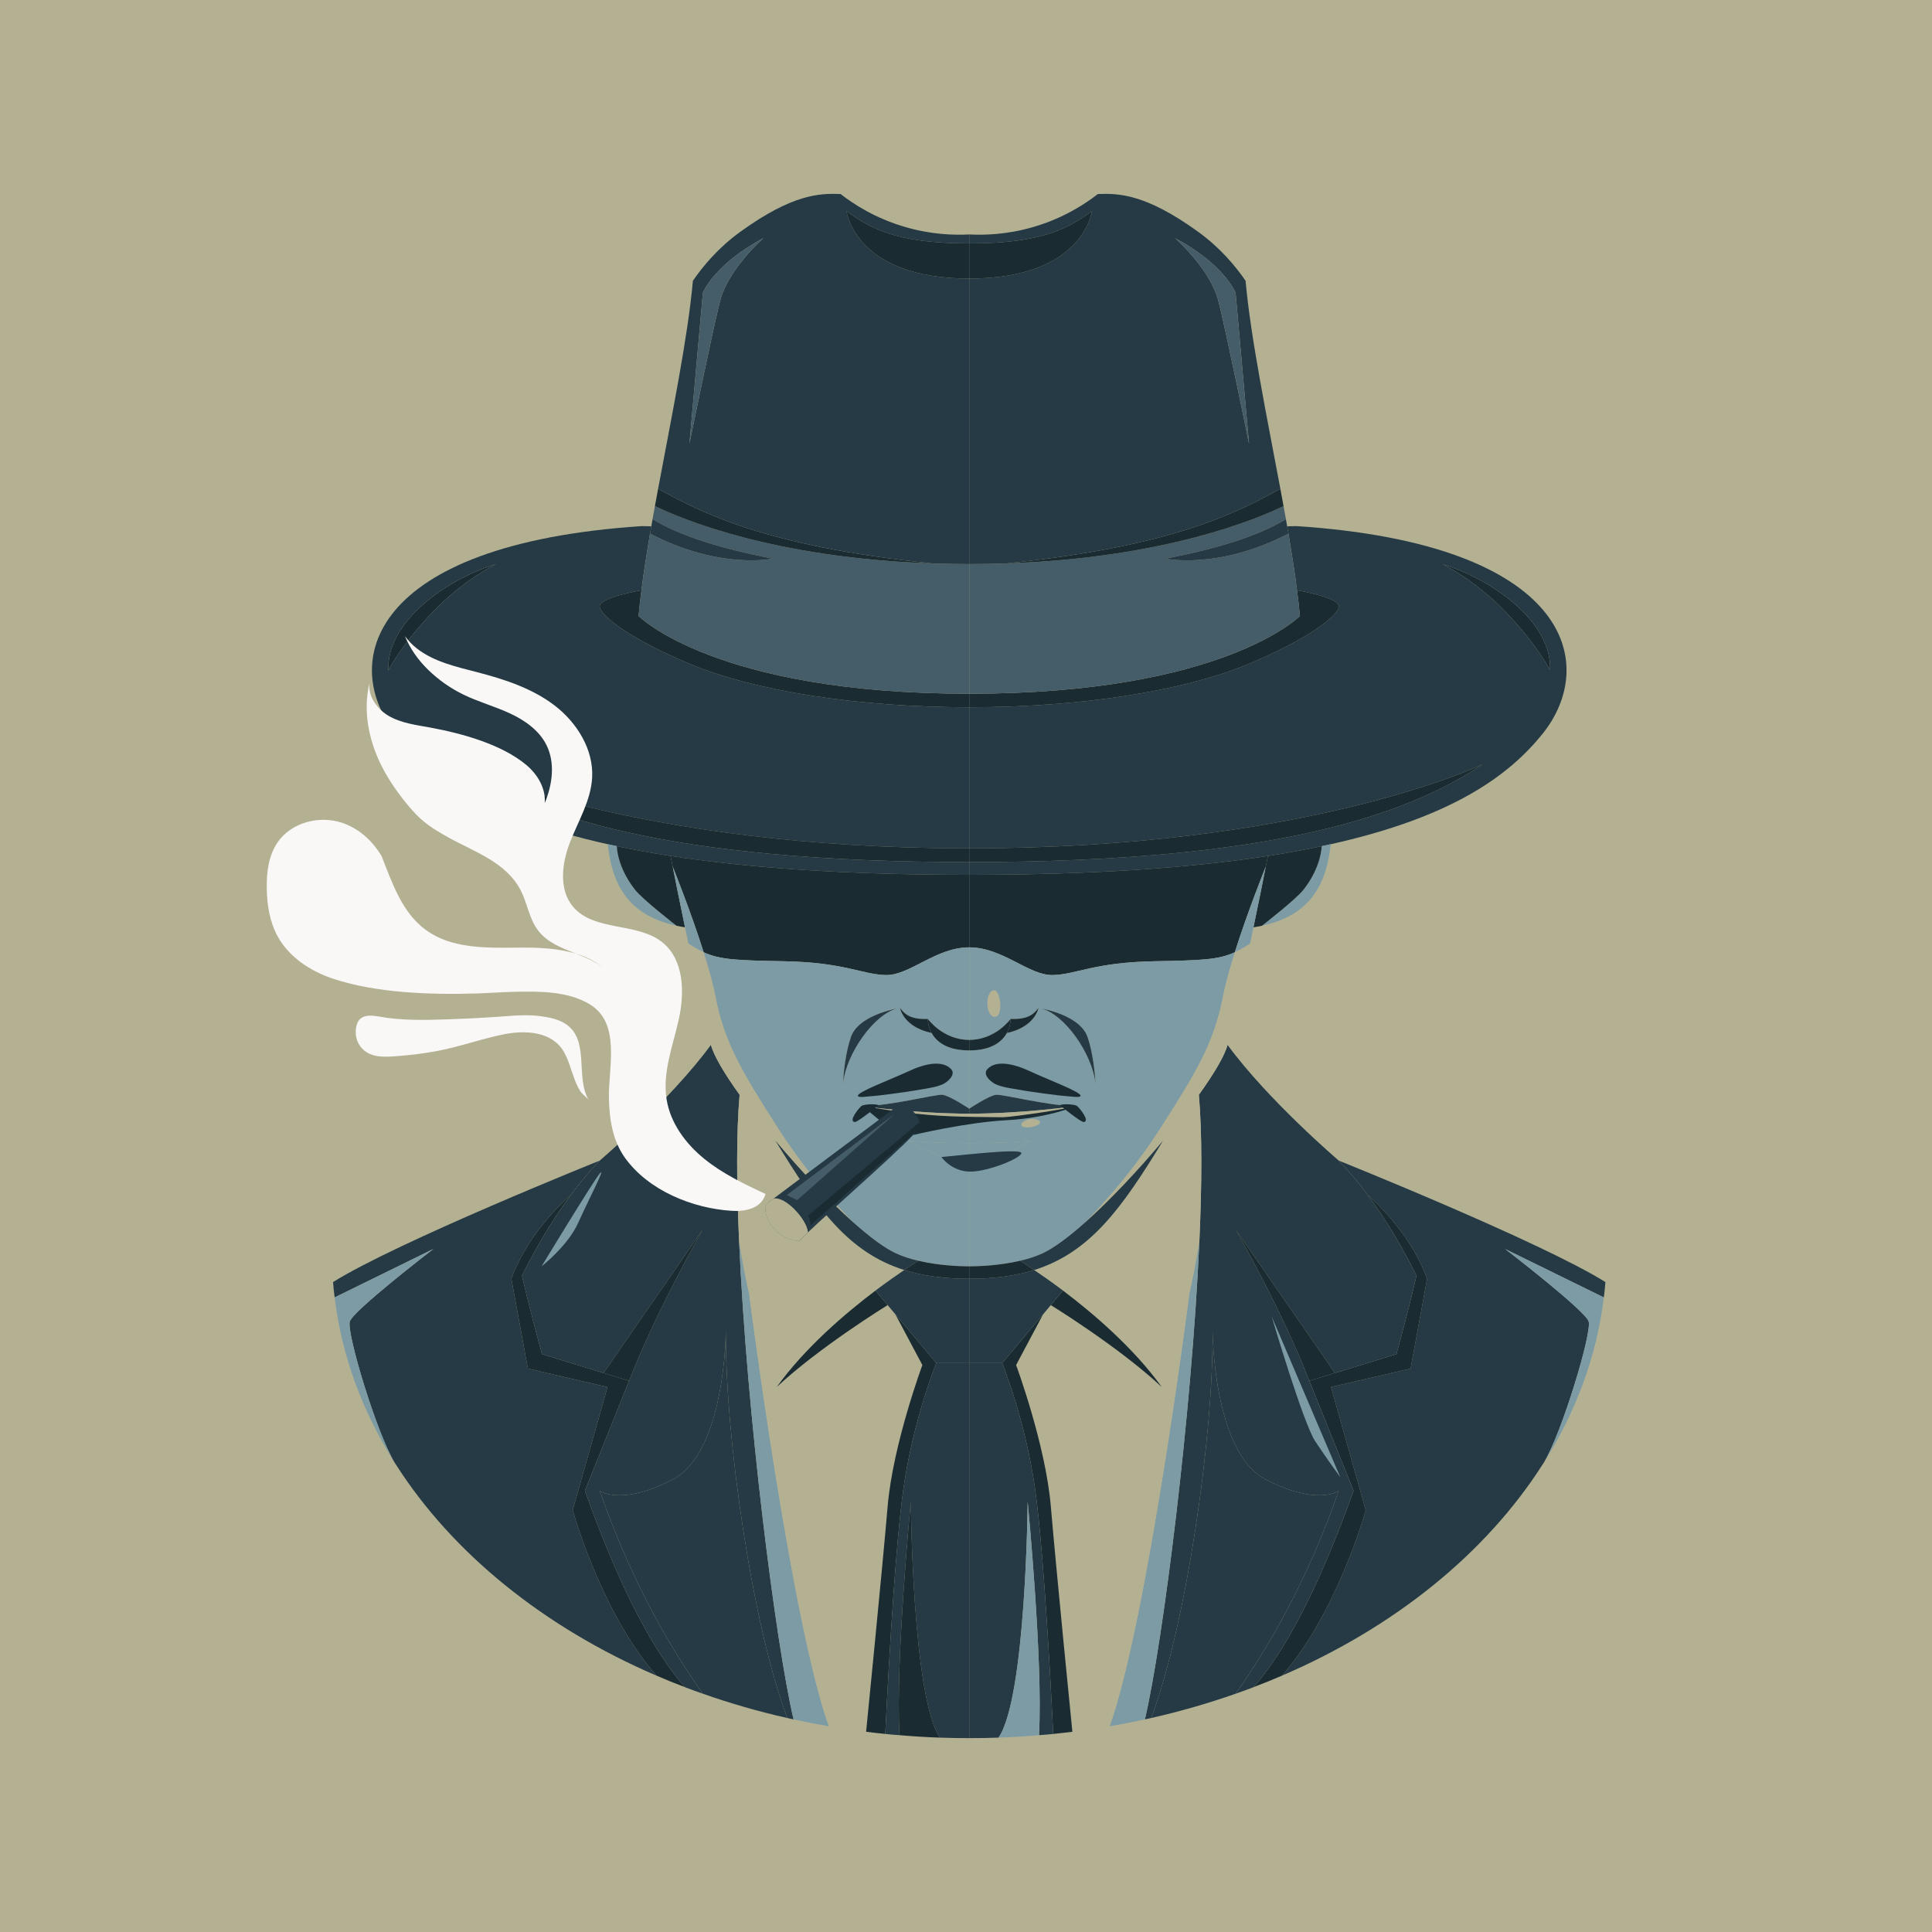 <svg version="1.1" xmlns="http://www.w3.org/2000/svg" xmlns:xlink="http://www.w3.org/1999/xlink" width="500px" height="500px" viewBox="0,0,256,256"><rect x="0" y="0" width="256" height="256" fill="#808080" stroke="none"/><g fill="none" fill-rule="nonzero" stroke="none" stroke-width="1" stroke-linecap="butt" stroke-linejoin="miter" stroke-miterlimit="10" stroke-dasharray="" stroke-dashoffset="0" font-family="none" font-weight="none" font-size="none" text-anchor="none" style="mix-blend-mode: normal"><g transform="scale(0.512,0.512)"><g id="BACKGROUND" fill="#b4b193"><rect x="0" y="0" width="500" height="500"></rect></g><g id="OBJECTS"><g><g><g><g id="XMLID_7_"><g><path d="M415.8,323.984c0,2.62 -0.112,5.222 -0.318,7.804h-0.019c-16.582,-10.387 -68.986,-31.423 -68.986,-31.423c0,0 -18.192,-15.497 -28.785,-29.945c1.329,-4.941 3.668,-15.89 5.82,-26.202c0.299,-1.422 0.599,-2.845 0.88,-4.23c0.767,-0.112 1.497,-0.262 2.208,-0.412c11.379,-2.452 16.133,-9.32 17.574,-19.371c43.272,22.684 71.626,60.714 71.626,103.779z" fill="#b4b193"></path><path d="M389.523,323.235c1.216,0.936 20.699,15.946 21.616,18.753c0.936,2.807 -6.944,28.916 -11.566,36.477c-0.131,0.225 -0.281,0.449 -0.412,0.636c-14.692,22.983 -38.311,42.054 -67.395,54.556c14.299,-16.17 21.691,-42.821 21.691,-42.821l-9.002,-31.873l20.606,-4.773l4.267,-23.245c-4.641,-12.783 -15.347,-21.654 -15.347,-21.654c-2.264,-3.069 -4.791,-6.12 -7.505,-8.927c0,0 52.404,21.036 68.986,31.423h0.019c-0.094,1.348 -0.243,2.658 -0.412,3.986z" fill="#253a45"></path><path d="M389.523,323.235l25.547,12.539c-1.834,15.178 -7.206,29.571 -15.497,42.69c4.623,-7.561 12.502,-33.669 11.566,-36.477c-0.916,-2.806 -20.399,-17.816 -21.616,-18.752z" fill="#7c9ba5"></path><path d="M373.353,146.017c12.764,3.893 28.429,14.973 27.793,27.456c0,0 -3.107,-6.326 -11.36,-14.973c-7.731,-8.103 -15.497,-12.015 -16.433,-12.483z" fill="#1a2b32"></path><path d="M383.74,197.803c-1.385,0.655 -46.508,21.748 -132.899,21.748v-36.514c28.785,0 55.417,-4.211 72.018,-11.098c15.871,-6.588 23.488,-12.652 23.619,-14.973c0.131,-2.339 -10.631,-4.174 -10.631,-4.174l-0.168,0.019c-0.58,-4.604 -1.366,-9.564 -2.227,-14.71c-0.112,-0.618 -0.225,-1.254 -0.337,-1.89l2.433,-0.056c70.951,4.679 78.306,35.653 63.596,53.845c-8.684,10.743 -23.301,21.486 -54.762,28.485c-0.767,0.168 -1.553,0.337 -2.339,0.505c-4.323,0.917 -8.946,1.759 -13.906,2.527c-19.857,3.069 -45.067,4.885 -77.295,4.885v-3.294c78.548,-0.001 113.153,-12.129 132.898,-25.305zM401.145,173.473c0.636,-12.483 -15.029,-23.563 -27.793,-27.456c-0.037,-0.019 -0.056,-0.019 -0.094,-0.037c0,0 0.037,0.019 0.094,0.037c0.936,0.468 8.703,4.379 16.432,12.483c8.255,8.647 11.361,14.973 11.361,14.973z" fill="#253a45"></path><path d="M361.375,350.466h0.019c3.331,-12.072 5.184,-20.288 5.184,-20.288c0,0 -4.847,-10.425 -12.596,-20.887c0,0 10.705,8.871 15.347,21.654l-4.267,23.245l-20.606,4.773l9.002,31.873c0,0 -7.393,26.651 -21.691,42.821c-2.414,1.048 -4.866,2.04 -7.355,2.976c9.994,-11.285 18.884,-31.236 25.884,-50.832c-0.131,-0.318 -11.435,-28.448 -11.435,-28.448l6.625,-2.021z" fill="#1a2b32"></path><path d="M346.458,385.839c-0.356,0.243 -5.914,3.781 -18.884,-2.957c-13.756,-7.149 -13.756,-38.76 -13.756,-38.76c0.262,27.456 -6.812,76.528 -15.908,100.503c-0.524,0.131 -1.067,0.243 -1.609,0.356c4.698,-20.1 12.109,-79.055 14.093,-123.691c0.674,-14.916 0.73,-28.223 -0.131,-37.955c3.912,-5.446 6.682,-10.106 7.43,-12.914c10.593,14.448 28.785,29.945 28.785,29.945c2.714,2.807 5.24,5.858 7.505,8.927c7.748,10.462 12.596,20.887 12.596,20.887c0,0 -1.853,8.216 -5.184,20.288h-0.019l-15.889,4.866l-25.678,-37.113c0.711,1.254 12.184,21.429 19.052,39.134c0,0 11.304,28.13 11.435,28.448c-7,19.595 -15.89,39.546 -25.884,50.832l-0.019,0.019c-1.516,0.58 -3.069,1.142 -4.623,1.684c8.516,-11.998 18.585,-29.273 26.688,-52.499z" fill="#253a45"></path><path d="M250.84,219.551c86.391,0 131.515,-21.092 132.899,-21.748c-19.745,13.176 -54.35,25.303 -132.899,25.303z" fill="#1a2b32"></path><path d="M335.847,152.792c0,0 10.762,1.834 10.631,4.174c-0.131,2.321 -7.748,8.385 -23.619,14.973c-16.601,6.887 -43.233,11.098 -72.018,11.098v-3.5c65.823,0 85.568,-20.119 85.568,-20.119c-0.187,-2.115 -0.431,-4.323 -0.73,-6.607z" fill="#1a2b32"></path><path d="M319.807,318.22l25.678,37.113l-6.625,2.021c-6.869,-17.705 -18.341,-37.881 -19.053,-39.134z" fill="#1a2b32"></path><path d="M344.175,220.206c-1.441,10.05 -6.195,16.919 -17.574,19.371c0,0 8.703,-6.738 10.724,-9.302c4.716,-5.989 4.716,-11.286 4.716,-11.286c0.786,-0.168 1.572,-0.337 2.339,-0.505c-0.055,0.58 -0.13,1.16 -0.205,1.722z" fill="#7c9ba5"></path><path d="M327.574,382.882c12.97,6.738 18.529,3.2 18.884,2.957c-8.104,23.226 -18.173,40.501 -26.689,52.497c-7.018,2.47 -14.336,4.585 -21.86,6.288c9.096,-23.975 16.17,-73.047 15.908,-100.503c0.001,0.001 0.001,31.612 13.757,38.761z" fill="#253a45"></path><path d="M342.042,218.989c0,0 0,5.297 -4.716,11.286c-2.021,2.564 -10.724,9.302 -10.724,9.302c-0.711,0.15 -1.441,0.299 -2.208,0.412c1.366,-6.55 2.545,-12.408 3.182,-15.702c0.356,-1.759 0.561,-2.77 0.561,-2.77c4.958,-0.768 9.581,-1.611 13.905,-2.528z" fill="#1a2b32"></path><path d="M260.385,145.811c41.212,-1.404 65.149,-11.585 71.793,-14.842c0.206,1.142 0.412,2.265 0.618,3.388c-7.355,4.473 -18.117,7.692 -31.105,10.219c0,0 13.681,2.957 31.76,-6.476c0.861,5.147 1.647,10.106 2.227,14.71c0.299,2.283 0.543,4.492 0.73,6.607c0,0 -19.745,20.119 -85.568,20.119v-33.556c3.276,0 6.457,-0.056 9.545,-0.169z" fill="#455d68"></path><path d="M333.114,136.21c0.112,0.636 0.225,1.273 0.337,1.89c-18.079,9.433 -31.76,6.476 -31.76,6.476c12.989,-2.527 23.75,-5.746 31.105,-10.219c0.112,0.618 0.206,1.236 0.318,1.853z" fill="#253a45"></path><path d="M331.355,126.497c0.281,1.497 0.561,2.994 0.823,4.473c-6.644,3.257 -30.581,13.438 -71.793,14.842c43.795,-4.474 60.04,-13.363 70.97,-19.315z" fill="#1a2b32"></path><path d="M304.105,61.629c0.543,0.487 9.152,8.197 11.211,16.245c2.115,8.328 7.935,36.982 7.935,36.982l-3.481,-39.097c0,0 -2.92,-7.355 -15.665,-14.13zM322.353,72.671c1.348,14.935 5.484,34.961 9.002,53.826c-10.93,5.952 -27.175,14.841 -70.97,19.314c-3.088,0.112 -6.27,0.169 -9.545,0.169v-73.889c29.627,0 31.742,-17.424 31.742,-17.424c-6.214,4.436 -12.764,8.328 -31.742,8.328v-2.321c3.93,0.206 9.844,0.056 16.638,-1.946c7.767,-2.265 13.363,-5.951 16.657,-8.516c5.521,-0.206 12.409,0.037 25.809,9.676c5.896,4.248 9.845,9.04 12.409,12.783z" fill="#253a45"></path><path d="M328.136,221.516c0,0 -0.206,1.011 -0.561,2.77c0,0 -4.585,11.342 -8.01,22.159c-4.267,1.946 -8.609,2.096 -20.718,2.321c-15.684,0.281 -20.138,3.387 -26.333,3.575c-6.195,0.187 -12.97,-7.168 -21.673,-7.168v-18.772c32.228,0 57.438,-1.816 77.295,-4.885z" fill="#1a2b32"></path><path d="M327.574,224.286c-0.636,3.294 -1.815,9.152 -3.182,15.702c-0.281,1.385 -0.58,2.807 -0.88,4.23c-1.441,0.936 -2.676,1.666 -3.949,2.227c3.426,-10.817 8.011,-22.159 8.011,-22.159z" fill="#7c9ba5"></path><path d="M319.77,75.759l3.481,39.097c0,0 -5.82,-28.654 -7.935,-36.982c-2.059,-8.048 -10.668,-15.759 -11.211,-16.245c12.745,6.775 15.665,14.13 15.665,14.13z" fill="#455d68"></path><path d="M319.564,246.445c1.273,-0.562 2.508,-1.291 3.949,-2.227c-2.152,10.312 -4.492,21.261 -5.82,26.202c-0.749,2.807 -3.518,7.467 -7.43,12.914c-2.658,3.706 -5.839,7.767 -9.264,11.866c-6.457,7.692 -13.793,15.515 -20.25,21.242c1.067,-1.067 11.023,-11.08 19.651,-24.611c9.133,-14.299 13.756,-21.86 16.077,-33.875c0.635,-3.332 1.777,-7.375 3.087,-11.511z" fill="#b4b193"></path><path d="M263.997,326.286c-5.222,1.235 -10.649,1.441 -13.157,1.441v-27.119c7,0 15.328,-5.072 15.852,-5.39c-0.393,0.038 -5.222,0.618 -15.852,0.618v-7.617c14.074,0 27.493,-1.928 27.493,-1.928c-7.224,-0.131 -18.716,-3.107 -20.531,-2.957c-1.797,0.15 -6.962,3.593 -6.962,3.593v-15.085c5.877,0 8.534,-2.339 9.732,-4.51c7.374,-1.572 8.179,-6.476 8.179,-6.476c-1.273,1.741 -2.901,3.013 -7.205,2.845c0,0 -3.874,5.428 -10.705,5.428v-23.956c8.703,0 15.478,7.355 21.673,7.168c6.195,-0.187 10.649,-3.294 26.333,-3.575c12.109,-0.225 16.451,-0.374 20.718,-2.321c-1.31,4.136 -2.452,8.179 -3.088,11.51c-2.321,12.015 -6.944,19.577 -16.077,33.875c-8.628,13.531 -18.585,23.544 -19.651,24.611c-0.056,0.038 -0.094,0.075 -0.094,0.075c-4.155,3.687 -7.917,6.494 -10.836,7.842c-1.779,0.824 -3.781,1.46 -5.822,1.928zM269.462,260.987c5.989,1.497 13.064,11.454 14.055,19.314c0.112,1.46 0.112,2.377 0.112,2.377c0.037,-0.767 0,-1.553 -0.112,-2.377c-0.187,-2.92 -0.693,-7.992 -2.077,-11.959c-1.759,-4.997 -9.582,-6.887 -11.978,-7.355z" fill="#7c9ba5"></path><path d="M310.262,283.334c0.861,9.732 0.805,23.039 0.131,37.955c-0.73,4.847 -1.647,9.47 -2.62,13.7c-3.238,14.074 -7.112,23.975 -7.112,23.975c-7.28,-10.125 -17.686,-19.015 -25.566,-24.967c-2.938,-2.208 -5.521,-4.024 -7.449,-5.315c14.448,-4.548 22.608,-15.852 33.351,-33.482c3.426,-4.099 6.608,-8.161 9.265,-11.866z" fill="#b4b193"></path><path d="M307.773,334.989c0.973,-4.23 1.89,-8.853 2.62,-13.7c-1.984,44.637 -9.395,103.591 -14.093,123.691c-3.013,0.655 -6.064,1.254 -9.133,1.778c9.602,-26.707 20.288,-109.187 20.606,-111.769z" fill="#7c9ba5"></path><path d="M300.661,358.963c0,0 3.874,-9.901 7.112,-23.975c-0.318,2.583 -11.005,85.062 -20.606,111.77c-3.182,0.543 -6.382,1.029 -9.639,1.422c0,0 -4.23,-42.372 -5.577,-58.374c-1.366,-16.002 -8.983,-36.533 -8.983,-36.533l7,-13.157l1.984,-2.358c0,0.001 17.611,10.818 28.709,21.205z" fill="#b4b193"></path><path d="M280.748,316.441c6.457,-5.727 13.793,-13.55 20.25,-21.242c-10.743,17.63 -18.903,28.934 -33.351,33.482c-2.134,-1.441 -3.462,-2.283 -3.65,-2.396c2.04,-0.468 4.043,-1.104 5.821,-1.928c2.92,-1.347 6.682,-4.155 10.836,-7.842c0,0.001 0.038,-0.036 0.094,-0.074z" fill="#253a45"></path><path d="M281.44,268.342c1.385,3.968 1.89,9.04 2.077,11.959c-0.992,-7.861 -8.066,-17.817 -14.055,-19.314c2.396,0.468 10.219,2.358 11.978,7.355z" fill="#253a45"></path><path d="M300.661,358.963c-11.098,-10.387 -28.71,-21.205 -28.71,-21.205l3.144,-3.762c7.88,5.952 18.286,14.842 25.566,24.967z" fill="#1a2b32"></path><path d="M282.582,54.667c0,0 -2.115,17.424 -31.742,17.424v-9.096c18.978,0 25.529,-3.893 31.742,-8.328z" fill="#1a2b32"></path><path d="M277.529,448.181c-1.647,0.206 -3.294,0.393 -4.96,0.561c0,0 -2.115,-45.385 -4.698,-63.446c-2.583,-18.079 -8.516,-32.528 -8.516,-32.528l10.612,-12.652l-7,13.157c0,0 7.617,20.531 8.983,36.533c1.349,16.003 5.579,58.375 5.579,58.375z" fill="#1a2b32"></path><path d="M275.096,333.997l-3.144,3.762l-1.984,2.358l-10.612,12.652h-8.516v-21.822c6.513,0 12.015,-0.767 16.807,-2.265c1.928,1.291 4.511,3.106 7.449,5.315z" fill="#253a45"></path><path d="M272.569,448.742c-1.217,0.131 -2.433,0.243 -3.65,0.318l-0.019,-0.318c1.048,-18.79 -2.938,-60.096 -2.938,-60.096c0,0 -0.412,50.701 -7.542,61.05c-2.508,0.094 -5.035,0.131 -7.58,0.131v-97.059h8.516c0,0 5.933,14.448 8.516,32.528c2.582,18.061 4.697,63.446 4.697,63.446z" fill="#253a45"></path><path d="M278.334,286.291c0,0 -13.419,1.928 -27.493,1.928v-1.291c0,0 5.166,-3.444 6.962,-3.593c1.815,-0.151 13.306,2.825 20.531,2.956z" fill="#253a45"></path><path d="M265.963,388.646c0,0 3.986,41.305 2.938,60.096l0.019,0.318c-3.462,0.299 -6.962,0.524 -10.5,0.636c7.131,-10.349 7.543,-61.05 7.543,-61.05z" fill="#7c9ba5"></path><path d="M268.751,260.856c0,0 -0.805,4.904 -8.179,6.476c1.029,-1.89 0.973,-3.631 0.973,-3.631c4.305,0.168 5.934,-1.104 7.206,-2.845z" fill="#1a2b32"></path><path d="M263.997,326.286c0.187,0.112 1.516,0.954 3.65,2.396c-4.791,1.497 -10.294,2.265 -16.807,2.265v-3.219c2.508,-0.001 7.936,-0.207 13.157,-1.442z" fill="#1a2b32"></path><path d="M250.84,295.836c10.63,0 15.459,-0.58 15.852,-0.618c-0.524,0.318 -8.853,5.39 -15.852,5.39z" fill="#7c9ba5"></path><path d="M260.573,267.332c-1.198,2.171 -3.855,4.51 -9.732,4.51v-2.714c6.831,0 10.705,-5.428 10.705,-5.428c0,0 0.056,1.741 -0.973,3.632z" fill="#1a2b32"></path></g></g><g id="XMLID_6_"><g><path d="M85.875,323.984c0,2.62 0.112,5.222 0.318,7.804h0.019c16.582,-10.387 68.986,-31.423 68.986,-31.423c0,0 18.192,-15.497 28.785,-29.945c-1.329,-4.941 -3.668,-15.89 -5.82,-26.202c-0.299,-1.422 -0.599,-2.845 -0.88,-4.23c-0.767,-0.112 -1.497,-0.262 -2.208,-0.412c-11.379,-2.452 -16.133,-9.32 -17.574,-19.371c-43.272,22.684 -71.626,60.714 -71.626,103.779z" fill="#b4b193"></path><path d="M112.151,323.235c-1.216,0.936 -20.699,15.946 -21.617,18.753c-0.936,2.807 6.944,28.916 11.566,36.477c0.131,0.225 0.281,0.449 0.412,0.636c14.692,22.983 38.311,42.054 67.395,54.556c-14.299,-16.17 -21.691,-42.821 -21.691,-42.821l9.002,-31.873l-20.606,-4.773l-4.267,-23.245c4.641,-12.783 15.347,-21.654 15.347,-21.654c2.265,-3.069 4.791,-6.12 7.505,-8.927c0,0 -52.404,21.036 -68.986,31.423h-0.019c0.094,1.348 0.243,2.658 0.412,3.986z" fill="#253a45"></path><path d="M112.151,323.235l-25.547,12.539c1.834,15.178 7.206,29.571 15.496,42.69c-4.623,-7.561 -12.502,-33.669 -11.566,-36.477c0.918,-2.806 20.401,-17.816 21.617,-18.752z" fill="#7c9ba5"></path><path d="M128.322,146.017c-12.764,3.893 -28.429,14.973 -27.793,27.456c0,0 3.107,-6.326 11.36,-14.973c7.73,-8.103 15.497,-12.015 16.433,-12.483z" fill="#1a2b32"></path><path d="M168.223,138.101c0.112,-0.618 0.225,-1.254 0.337,-1.89l-2.433,-0.056c-70.951,4.679 -78.306,35.653 -63.596,53.845c8.684,10.743 23.301,21.486 54.762,28.485c0.767,0.168 1.553,0.337 2.339,0.505c4.323,0.917 8.946,1.759 13.906,2.527c19.857,3.069 45.067,4.885 77.295,4.885v-3.294c-78.549,0 -113.155,-12.128 -132.899,-25.303c1.385,0.655 46.508,21.748 132.899,21.748v-36.514c-28.785,0 -55.417,-4.211 -72.018,-11.098c-15.871,-6.588 -23.488,-12.652 -23.619,-14.973c-0.131,-2.339 10.63,-4.174 10.63,-4.174l0.168,0.019c0.582,-4.606 1.369,-9.566 2.229,-14.712zM100.529,173.473c-0.636,-12.483 15.029,-23.563 27.793,-27.456c0.037,-0.019 0.056,-0.019 0.094,-0.037c0,0 -0.037,0.019 -0.094,0.037c-0.936,0.468 -8.703,4.379 -16.432,12.483c-8.254,8.647 -11.361,14.973 -11.361,14.973z" fill="#253a45"></path><path d="M140.3,350.466h-0.019c-3.331,-12.072 -5.184,-20.288 -5.184,-20.288c0,0 4.847,-10.425 12.596,-20.887c0,0 -10.705,8.871 -15.347,21.654l4.267,23.245l20.606,4.773l-9.002,31.873c0,0 7.393,26.651 21.691,42.821c2.414,1.048 4.866,2.04 7.355,2.976c-9.994,-11.285 -18.884,-31.236 -25.884,-50.832c0.131,-0.318 11.435,-28.448 11.435,-28.448l-6.625,-2.021z" fill="#1a2b32"></path><path d="M181.867,318.22c-0.711,1.254 -12.184,21.429 -19.053,39.134c0,0 -11.304,28.13 -11.435,28.448c7,19.595 15.89,39.546 25.884,50.832l0.019,0.019c1.516,0.58 3.069,1.142 4.623,1.684c-8.516,-11.997 -18.585,-29.271 -26.688,-52.497c0.356,0.243 5.914,3.781 18.884,-2.957c13.756,-7.149 13.756,-38.76 13.756,-38.76c-0.262,27.456 6.812,76.528 15.908,100.503c0.524,0.131 1.067,0.243 1.609,0.356c-4.698,-20.1 -12.109,-79.055 -14.093,-123.691c-0.674,-14.916 -0.73,-28.223 0.131,-37.955c-3.912,-5.446 -6.682,-10.106 -7.43,-12.914c-10.593,14.448 -28.785,29.945 -28.785,29.945c-2.714,2.807 -5.24,5.858 -7.505,8.927c-7.748,10.462 -12.596,20.887 -12.596,20.887c0,0 1.853,8.216 5.184,20.288h0.019l15.89,4.866z" fill="#253a45"></path><path d="M250.834,219.551c-86.391,0 -131.514,-21.092 -132.899,-21.748c19.745,13.176 54.35,25.303 132.899,25.303z" fill="#1a2b32"></path><path d="M165.828,152.792c0,0 -10.761,1.834 -10.63,4.174c0.131,2.321 7.748,8.385 23.619,14.973c16.601,6.887 43.233,11.098 72.018,11.098v-3.5c-65.823,0 -85.568,-20.119 -85.568,-20.119c0.187,-2.115 0.43,-4.323 0.73,-6.607z" fill="#1a2b32"></path><path d="M181.867,318.22l-25.678,37.113l6.625,2.021c6.869,-17.705 18.342,-37.881 19.053,-39.134z" fill="#1a2b32"></path><path d="M157.499,220.206c1.441,10.05 6.195,16.919 17.574,19.371c0,0 -8.703,-6.738 -10.724,-9.302c-4.716,-5.989 -4.716,-11.286 -4.716,-11.286c-0.786,-0.168 -1.572,-0.337 -2.339,-0.505c0.056,0.58 0.13,1.16 0.205,1.722z" fill="#7c9ba5"></path><path d="M174.1,382.882c-12.97,6.738 -18.529,3.2 -18.884,2.957c8.104,23.226 18.173,40.501 26.688,52.497c7.018,2.47 14.336,4.585 21.86,6.288c-9.096,-23.975 -16.17,-73.047 -15.908,-100.503c0,0.001 0,31.612 -13.756,38.761z" fill="#253a45"></path><path d="M159.633,218.989c0,0 0,5.297 4.716,11.286c2.021,2.564 10.724,9.302 10.724,9.302c0.711,0.15 1.441,0.299 2.208,0.412c-1.366,-6.55 -2.545,-12.408 -3.182,-15.702c-0.356,-1.759 -0.562,-2.77 -0.562,-2.77c-4.958,-0.768 -9.581,-1.611 -13.904,-2.528z" fill="#1a2b32"></path><path d="M241.289,145.811c-41.212,-1.404 -65.149,-11.585 -71.793,-14.842c-0.206,1.142 -0.412,2.265 -0.618,3.388c7.355,4.473 18.117,7.692 31.105,10.219c0,0 -13.681,2.957 -31.76,-6.476c-0.861,5.147 -1.647,10.106 -2.227,14.71c-0.299,2.283 -0.543,4.492 -0.73,6.607c0,0 19.745,20.119 85.568,20.119v-33.556c-3.275,0 -6.457,-0.056 -9.545,-0.169z" fill="#455d68"></path><path d="M168.56,136.21c-0.112,0.636 -0.225,1.273 -0.337,1.89c18.079,9.433 31.76,6.476 31.76,6.476c-12.989,-2.527 -23.75,-5.746 -31.105,-10.219c-0.112,0.618 -0.205,1.236 -0.318,1.853z" fill="#253a45"></path><path d="M170.319,126.497c-0.281,1.497 -0.561,2.994 -0.823,4.473c6.644,3.257 30.581,13.438 71.793,14.842c-43.794,-4.474 -60.04,-13.363 -70.97,-19.315z" fill="#1a2b32"></path><path d="M197.569,61.629c-0.543,0.487 -9.152,8.197 -11.211,16.245c-2.115,8.328 -7.935,36.982 -7.935,36.982l3.481,-39.097c0,0 2.92,-7.355 15.665,-14.13zM179.322,72.671c-1.348,14.935 -5.484,34.961 -9.002,53.826c10.93,5.952 27.175,14.841 70.97,19.314c3.088,0.112 6.27,0.169 9.545,0.169v-73.889c-29.627,0 -31.742,-17.424 -31.742,-17.424c6.214,4.436 12.764,8.328 31.742,8.328v-2.321c-3.93,0.206 -9.844,0.056 -16.638,-1.946c-7.767,-2.265 -13.363,-5.951 -16.657,-8.516c-5.521,-0.206 -12.409,0.037 -25.809,9.676c-5.896,4.248 -9.845,9.04 -12.409,12.783z" fill="#253a45"></path><path d="M173.539,221.516c0,0 0.206,1.011 0.562,2.77c0,0 4.585,11.342 8.01,22.159c4.267,1.946 8.609,2.096 20.718,2.321c15.684,0.281 20.138,3.387 26.333,3.575c6.195,0.187 12.97,-7.168 21.673,-7.168v-18.772c-32.229,0 -57.439,-1.816 -77.296,-4.885z" fill="#1a2b32"></path><path d="M174.1,224.286c0.636,3.294 1.815,9.152 3.182,15.702c0.281,1.385 0.58,2.807 0.88,4.23c1.441,0.936 2.676,1.666 3.949,2.227c-3.426,-10.817 -8.011,-22.159 -8.011,-22.159z" fill="#7c9ba5"></path><path d="M181.904,75.759l-3.481,39.097c0,0 5.82,-28.654 7.935,-36.982c2.059,-8.048 10.668,-15.759 11.211,-16.245c-12.745,6.775 -15.665,14.13 -15.665,14.13z" fill="#455d68"></path><path d="M182.11,246.445c-1.273,-0.562 -2.508,-1.291 -3.949,-2.227c2.152,10.312 4.492,21.261 5.82,26.202c0.749,2.807 3.519,7.467 7.43,12.914c2.658,3.706 5.839,7.767 9.264,11.866c6.457,7.692 13.793,15.515 20.25,21.242c-1.067,-1.067 -11.023,-11.08 -19.651,-24.611c-9.133,-14.299 -13.756,-21.86 -16.077,-33.875c-0.635,-3.332 -1.777,-7.375 -3.087,-11.511z" fill="#b4b193"></path><path d="M232.212,260.987c-5.989,1.497 -13.064,11.454 -14.055,19.314c-0.112,1.46 -0.112,2.377 -0.112,2.377c-0.037,-0.767 0,-1.553 0.112,-2.377c0.187,-2.92 0.692,-7.992 2.077,-11.959c1.759,-4.997 9.582,-6.887 11.978,-7.355zM237.677,326.286c5.222,1.235 10.649,1.441 13.157,1.441v-27.119c-7,0 -15.328,-5.072 -15.852,-5.39c0.393,0.038 5.222,0.618 15.852,0.618v-7.617c-14.074,0 -27.493,-1.928 -27.493,-1.928c7.224,-0.131 18.716,-3.107 20.531,-2.957c1.797,0.15 6.962,3.593 6.962,3.593v-15.085c-5.877,0 -8.534,-2.339 -9.732,-4.51c-7.374,-1.572 -8.179,-6.476 -8.179,-6.476c1.273,1.741 2.901,3.013 7.206,2.845c0,0 3.874,5.428 10.705,5.428v-23.956c-8.703,0 -15.478,7.355 -21.673,7.168c-6.195,-0.187 -10.649,-3.294 -26.333,-3.575c-12.109,-0.225 -16.451,-0.374 -20.718,-2.321c1.31,4.136 2.452,8.179 3.088,11.51c2.321,12.015 6.943,19.577 16.077,33.875c8.628,13.531 18.585,23.544 19.651,24.611c0.056,0.038 0.094,0.075 0.094,0.075c4.155,3.687 7.917,6.494 10.836,7.842c1.778,0.824 3.781,1.46 5.821,1.928z" fill="#7c9ba5"></path><path d="M191.412,283.334c-0.861,9.732 -0.805,23.039 -0.131,37.955c0.73,4.847 1.647,9.47 2.62,13.7c3.238,14.074 7.112,23.975 7.112,23.975c7.28,-10.125 17.686,-19.015 25.566,-24.967c2.938,-2.208 5.521,-4.024 7.449,-5.315c-14.448,-4.548 -22.608,-15.852 -33.351,-33.482c-3.426,-4.099 -6.607,-8.161 -9.265,-11.866z" fill="#b4b193"></path><path d="M193.901,334.989c-0.973,-4.23 -1.89,-8.853 -2.62,-13.7c1.984,44.637 9.395,103.591 14.093,123.691c3.013,0.655 6.064,1.254 9.133,1.778c-9.601,-26.707 -20.288,-109.187 -20.606,-111.769z" fill="#7c9ba5"></path><path d="M201.013,358.963c0,0 -3.874,-9.901 -7.112,-23.975c0.318,2.583 11.005,85.062 20.606,111.77c3.182,0.543 6.382,1.029 9.639,1.422c0,0 4.23,-42.372 5.577,-58.374c1.366,-16.002 8.984,-36.533 8.984,-36.533l-7,-13.157l-1.984,-2.358c0,0.001 -17.612,10.818 -28.71,21.205z" fill="#b4b193"></path><path d="M220.926,316.441c-6.457,-5.727 -13.793,-13.55 -20.25,-21.242c10.743,17.63 18.903,28.934 33.351,33.482c2.134,-1.441 3.462,-2.283 3.65,-2.396c-2.04,-0.468 -4.043,-1.104 -5.821,-1.928c-2.92,-1.347 -6.682,-4.155 -10.836,-7.842c0,0.001 -0.037,-0.036 -0.094,-0.074z" fill="#253a45"></path><path d="M220.234,268.342c-1.385,3.968 -1.89,9.04 -2.077,11.959c0.992,-7.861 8.066,-17.817 14.055,-19.314c-2.396,0.468 -10.219,2.358 -11.978,7.355z" fill="#253a45"></path><path d="M201.013,358.963c11.098,-10.387 28.71,-21.205 28.71,-21.205l-3.144,-3.762c-7.88,5.952 -18.286,14.842 -25.566,24.967z" fill="#1a2b32"></path><path d="M219.092,54.667c0,0 2.115,17.424 31.742,17.424v-9.096c-18.978,0 -25.528,-3.893 -31.742,-8.328z" fill="#1a2b32"></path><path d="M224.146,448.181c1.647,0.206 3.294,0.393 4.96,0.561c0,0 2.115,-45.385 4.698,-63.446c2.583,-18.079 8.516,-32.528 8.516,-32.528l-10.612,-12.652l7,13.157c0,0 -7.617,20.531 -8.984,36.533c-1.349,16.003 -5.578,58.375 -5.578,58.375z" fill="#1a2b32"></path><path d="M226.579,333.997l3.144,3.762l1.984,2.358l10.612,12.652h8.516v-21.822c-6.513,0 -12.015,-0.767 -16.807,-2.265c-1.928,1.291 -4.511,3.106 -7.449,5.315z" fill="#253a45"></path><path d="M229.105,448.742c1.217,0.131 2.433,0.243 3.65,0.318l0.019,-0.318c-1.048,-18.79 2.938,-60.096 2.938,-60.096c0,0 0.412,50.701 7.542,61.05c2.508,0.094 5.035,0.131 7.58,0.131v-97.059h-8.516c0,0 -5.933,14.448 -8.516,32.528c-2.582,18.061 -4.697,63.446 -4.697,63.446z" fill="#253a45"></path><path d="M223.341,286.291c0,0 13.419,1.928 27.493,1.928v-1.291c0,0 -5.166,-3.444 -6.962,-3.593c-1.816,-0.151 -13.307,2.825 -20.531,2.956z" fill="#253a45"></path><path d="M235.712,388.646c0,0 -3.986,41.305 -2.938,60.096l-0.019,0.318c3.462,0.299 6.962,0.524 10.499,0.636c-7.13,-10.349 -7.542,-61.05 -7.542,-61.05z" fill="#1a2b32"></path><path d="M232.923,260.856c0,0 0.805,4.904 8.179,6.476c-1.029,-1.89 -0.973,-3.631 -0.973,-3.631c-4.305,0.168 -5.933,-1.104 -7.206,-2.845z" fill="#1a2b32"></path><path d="M237.677,326.286c-0.187,0.112 -1.516,0.954 -3.65,2.396c4.791,1.497 10.294,2.265 16.807,2.265v-3.219c-2.508,-0.001 -7.935,-0.207 -13.157,-1.442z" fill="#1a2b32"></path><path d="M250.834,295.836c-10.63,0 -15.459,-0.58 -15.852,-0.618c0.524,0.318 8.853,5.39 15.852,5.39z" fill="#7c9ba5"></path><path d="M241.102,267.332c1.198,2.171 3.855,4.51 9.732,4.51v-2.714c-6.831,0 -10.705,-5.428 -10.705,-5.428c0,0 -0.056,1.741 0.973,3.632z" fill="#1a2b32"></path></g></g></g><path d="M225.184,287.305c3.452,1.613 2.484,4.478 9.519,4.465c7.035,-0.012 14.327,-1.088 14.327,-1.088l17.038,-1.925l10.486,-2.068l-0.418,-0.159c0,0 -12.333,1.688 -25.302,1.688c-12.969,0 -27.231,-1.882 -27.231,-1.882z" fill="#b4b193"></path><path d="M262.625,289.146c-2.938,-0.002 -6.83,-0.022 -10.755,-0.092c-7.936,-0.142 -14.053,-0.393 -27.288,-2.595c-0.024,-0.003 -0.05,-0.006 -0.073,-0.009h-0.72l1.396,0.855c3.453,1.613 2.484,4.478 9.519,4.465c7.035,-0.012 14.327,-1.088 14.327,-1.088z" fill="#1a2b32"></path><path d="M257.208,256.275c1.713,-0.216 2.612,6.895 0.225,6.891c-2.386,-0.003 -2.617,-6.59 -0.225,-6.891z" fill="#b4b193"></path><path d="M264.587,290.531c1.623,-1.786 5.944,-0.678 4.164,0.484c-1.78,1.162 -5.483,0.968 -4.164,-0.484z" fill="#b4b193"></path><g fill="#1a2b32"><path d="M255.542,276.673c2.187,-2.288 6.486,-1.549 11.036,0.581c4.55,2.13 13.456,5.421 13.069,6.389c-0.189,0.473 -2.419,0.133 -2.765,0.108c-2.052,-0.145 -4.096,-0.402 -6.134,-0.678c-2.375,-0.322 -4.752,-0.645 -7.112,-1.066c-1.914,-0.342 -4.033,-0.594 -5.835,-1.348c-1.217,-0.509 -3.653,-2.527 -2.259,-3.986z"></path><path d="M246.132,276.673c-2.187,-2.288 -6.486,-1.549 -11.036,0.581c-4.55,2.13 -13.456,5.421 -13.069,6.389c0.189,0.473 2.419,0.133 2.765,0.108c2.051,-0.145 4.096,-0.402 6.134,-0.678c2.376,-0.322 4.752,-0.645 7.112,-1.066c1.914,-0.342 4.033,-0.594 5.835,-1.348c1.217,-0.509 3.654,-2.527 2.259,-3.986z"></path></g><path d="M237.677,290.682c6.802,0.583 32.464,-2.372 40.657,-4.391c0,0 -7.122,3.049 -17.761,3.613c-10.639,0.564 -24.267,3.837 -24.267,3.837z" fill="#1a2b32"></path><path d="M223.341,286.291c0,0 2.597,2.384 6.024,4.932l1.385,-1.036l-6.223,-3.737z" fill="#1a2b32"></path><path d="M243.641,299.437c6.292,-0.581 20.328,-2.227 20.667,-1.065c0.339,1.162 -8.373,4.84 -13.213,4.84c-4.84,0.001 -7.454,-3.775 -7.454,-3.775z" fill="#253a45"></path><g fill="#1a2b32"><path d="M274.287,286.03c0.798,-0.426 3.894,-0.262 4.474,0.216c0.581,0.478 3.458,3.917 1.708,4.14c-0.727,0.093 -6.182,-4.356 -6.182,-4.356z"></path><path d="M227.388,286.03c-0.798,-0.426 -3.894,-0.262 -4.474,0.216c-0.581,0.478 -3.458,3.917 -1.708,4.14c0.727,0.093 6.182,-4.356 6.182,-4.356z"></path></g><g><path d="M237.785,291.9c-0.812,2.245 -23.111,21.608 -28.674,27.028v0.024c-1.409,1.361 -2.268,2.197 -2.268,2.197c-0.096,0 -4.274,-0.024 -7.092,-3.94c-2.865,-3.94 -1.098,-5.922 -1.098,-5.922l1.528,-1.099h0.024l31.729,-23.737c3.199,-1.073 6.83,2.679 5.851,5.449z" fill="#253a45"></path><path d="M209.11,318.928v0.024c-1.409,1.361 -2.268,2.197 -2.268,2.197c-0.096,0 -4.274,-0.024 -7.092,-3.94c-2.674,-3.677 -1.313,-5.635 -1.122,-5.898l0.024,-0.024l1.528,-1.099h0.024c3.081,-0.668 8.664,5.457 8.906,8.74z" fill="#b4b193"></path><path d="M206.842,321.148c-0.096,0 -4.274,-0.024 -7.092,-3.94c-2.674,-3.677 -1.313,-5.635 -1.122,-5.898l0.024,-0.024c1.003,-0.716 4.25,0.955 5.945,3.367c1.672,2.436 3.009,5.325 2.245,6.495z" fill="#b4b193"></path></g><path d="M237.677,290.682l-28.567,23.922c0,0 0.758,1.168 0.617,2.517l27.95,-24.814l0.867,-1.573z" fill="#1a2b32"></path><path d="M203.612,309.292l28.026,-21.074l-25.323,22.372z" fill="#455d68"></path><path d="M346.87,382.302l-17.75,-41.577c0,0 8.132,27.544 11.229,32.238c3.098,4.693 6.521,9.339 6.521,9.339z" fill="#7c9ba5"></path><path d="M140.157,327.727c0,0 13.274,-21.882 15.059,-24.021c1.785,-2.139 -2.862,6.7 -5.572,12.735c-2.711,6.036 -9.487,11.286 -9.487,11.286z" fill="#7c9ba5"></path></g><path d="M182.213,299.862c-4.808,-3.92 -8.738,-9.249 -9.704,-15.379c-1.11,-6.984 1.677,-13.913 3.187,-20.819c1.51,-6.918 1.299,-15.223 -4.175,-19.709c-6.54,-5.352 -17.666,-2.809 -23.162,-9.227c-3.831,-4.486 -2.965,-11.315 -0.822,-16.811c2.154,-5.507 5.385,-10.771 5.707,-16.667c0.4,-7.306 -3.942,-14.268 -9.76,-18.71c-5.829,-4.441 -12.969,-6.751 -20.064,-8.594c-5.43,-1.41 -11.115,-2.676 -15.545,-6.129c-1.181,-0.92 -2.198,-2.004 -3.082,-3.187c1.342,3.253 3.429,6.18 5.935,8.638c2.706,2.654 5.847,4.865 9.259,6.517c3.843,1.861 7.996,3.005 11.875,4.789c3.879,1.785 7.611,4.371 9.534,8.184c2.334,4.629 1.584,10.281 -0.419,15.063c0.308,-3.776 -1.854,-7.414 -4.761,-9.845c-6.394,-5.347 -16.549,-8.126 -24.575,-9.631c-3.603,-0.675 -7.344,-1.094 -10.584,-2.809c-3.24,-1.715 -5.915,-5.155 -5.417,-8.787c-1.734,7.008 -0.282,14.536 2.888,21.022c2.07,4.235 4.842,8.083 7.917,11.642c2.951,3.415 5.566,5.055 9.398,7.205c6.771,3.799 15.14,6.447 18.925,13.824c1.721,3.364 2.199,7.351 4.486,10.36c2.365,3.12 6.118,4.53 9.838,6.018c2.543,0.766 4.897,1.91 6.94,3.564c-2.021,-1.566 -4.475,-2.576 -6.94,-3.564c-4.675,-1.432 -9.927,-1.632 -14.868,-1.577c-8.294,0.089 -17.288,0.333 -23.995,-4.553c-6.14,-4.475 -8.617,-11.892 -11.481,-19.143c-2.376,-3.997 -5.985,-7.251 -10.382,-8.661c-5.863,-1.888 -12.991,0 -16.489,5.063c-2.365,3.42 -2.909,7.773 -2.843,11.925c0.067,4.308 0.755,8.694 2.832,12.469c2.954,5.374 8.45,8.983 14.268,10.926c11.304,3.775 25.494,4.197 37.319,3.831c3.12,-0.1 6.251,-0.333 9.372,-0.411c6.451,-0.167 14.057,-0.244 19.764,3.198c8.183,4.919 4.841,16.367 4.997,24.25c0.1,5.408 0.933,10.982 4.131,15.467c6.074,8.505 17.522,13.136 27.681,13.757c3.598,0.222 7.651,-0.644 8.716,-4.353c-5.553,-2.606 -11.149,-5.271 -15.901,-9.146z" fill="#f9f8f7"></path><path d="M140.429,263.067c0.403,0.056 0.806,0.12 1.208,0.194c2.163,0.4 4.357,1.133 5.926,2.675c2.3,2.26 2.676,5.548 2.882,8.599c0.236,3.508 0.168,7.23 1.969,10.249c-0.491,-0.824 -1.628,-1.466 -2.199,-2.339c-0.671,-1.025 -1.15,-2.163 -1.581,-3.305c-0.864,-2.289 -1.45,-4.713 -2.663,-6.856c-3.024,-5.343 -9.829,-5.697 -15.285,-4.66c-4.647,0.883 -9.219,2.422 -13.8,3.552c-4.914,1.212 -10.013,1.87 -15.059,2.213c-2.398,0.163 -4.972,0.195 -6.996,-1.101c-1.677,-1.074 -2.752,-3.029 -2.762,-5.02c-0.022,-4.381 2.609,-4.809 5.963,-4.194c5.83,1.07 11.658,0.93 17.555,0.742c4.277,-0.136 8.552,-0.349 12.822,-0.639c3.983,-0.269 8.04,-0.759 12.02,-0.11z" fill="#f9f8f7"></path></g></g></g></g></svg>